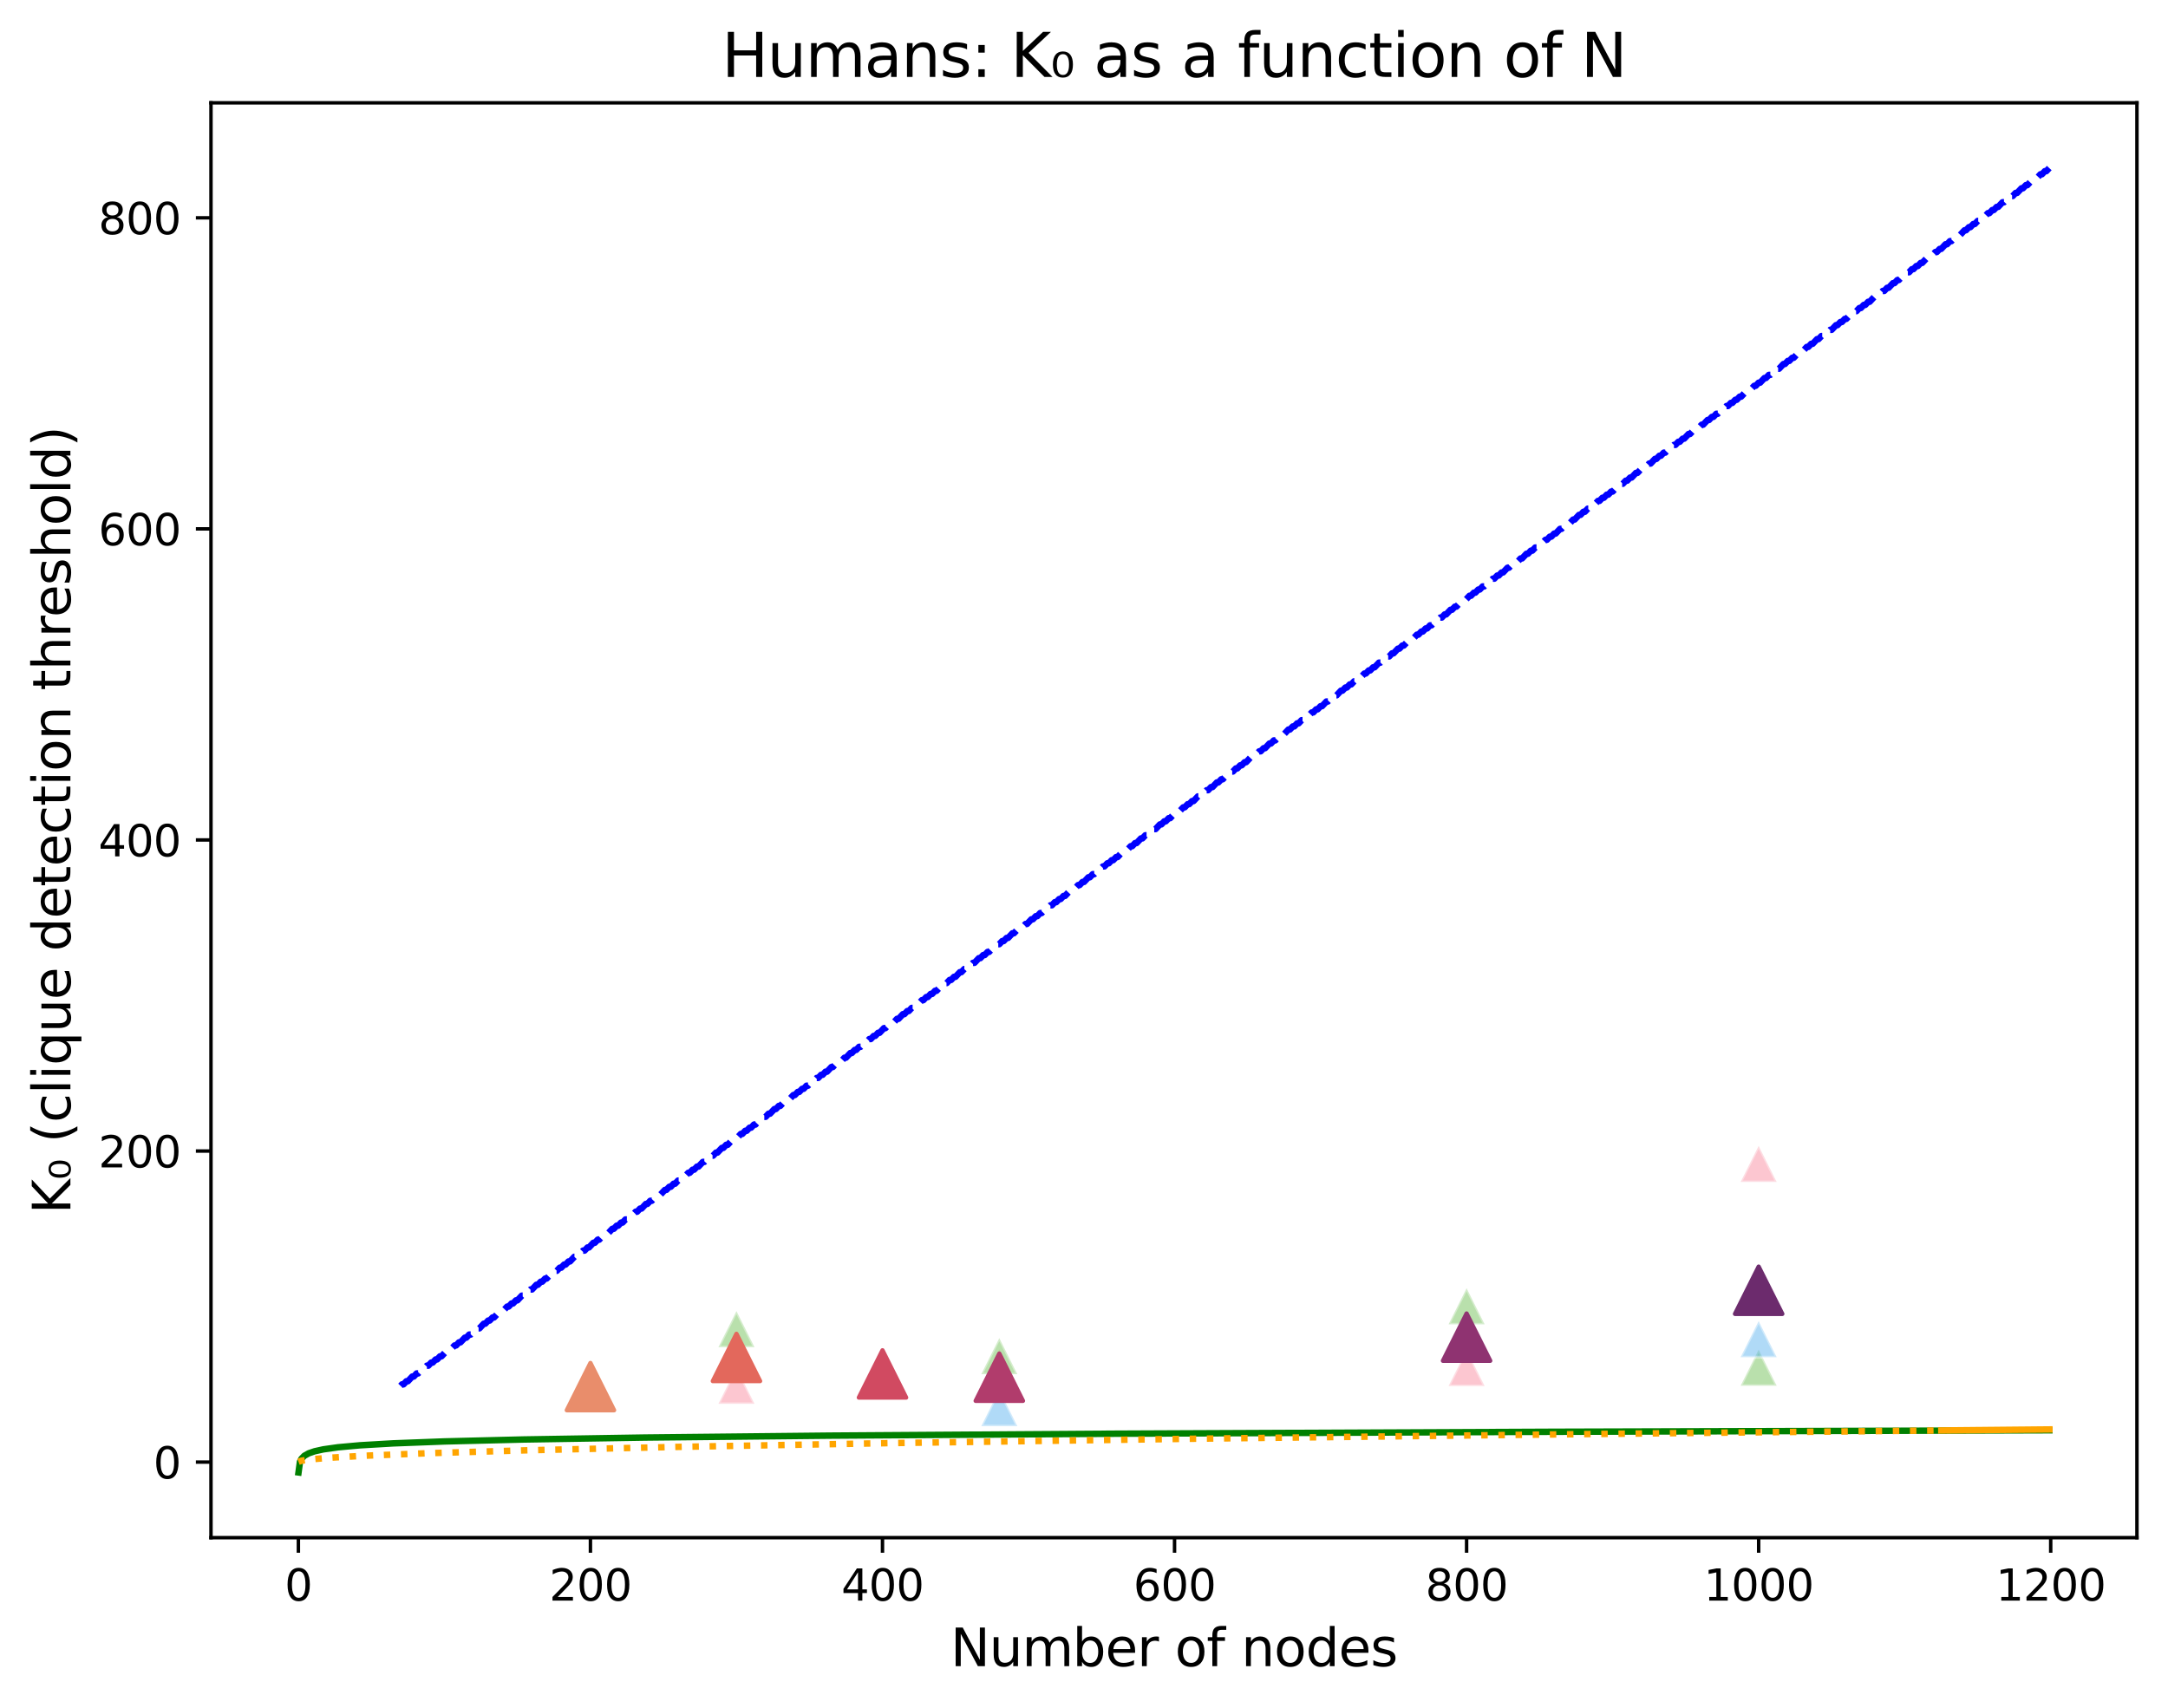<?xml version="1.0" encoding="utf-8" standalone="no"?>
<!DOCTYPE svg PUBLIC "-//W3C//DTD SVG 1.1//EN"
  "http://www.w3.org/Graphics/SVG/1.1/DTD/svg11.dtd">
<svg xmlns:xlink="http://www.w3.org/1999/xlink" width="502.501pt" height="395.97pt" viewBox="0 0 502.501 395.97" xmlns="http://www.w3.org/2000/svg" version="1.1">
 <defs>
  <style type="text/css">*{stroke-linejoin: round; stroke-linecap: butt}</style>
 </defs>
 <g id="figure_1">
  <g id="patch_1">
   <path d="M 0 395.97 
L 502.501 395.97 
L 502.501 0 
L 0 0 
z
" style="fill: #ffffff"/>
  </g>
  <g id="axes_1">
   <g id="patch_2">
    <path d="M 48.901 356.478 
L 495.301 356.478 
L 495.301 23.838 
L 48.901 23.838 
z
" style="fill: #ffffff"/>
   </g>
   <g id="PathCollection_1">
    <defs>
     <path id="m3151c50293" d="M 0 -4.183 
L -4.183 4.183 
L 4.183 4.183 
z
" style="stroke: #ffffff; stroke-opacity: 0.4; stroke-width: 0.669"/>
    </defs>
    <g clip-path="url(#p1d8e2a89cf)">
     <use xlink:href="#m3151c50293" x="136.851" y="321.461" style="fill: #f77189; fill-opacity: 0.4; stroke: #ffffff; stroke-opacity: 0.4; stroke-width: 0.669"/>
    </g>
   </g>
   <g id="PathCollection_2">
    <defs>
     <path id="m6c5b9a8c11" d="M 0 -5.477 
L -5.477 5.477 
L 5.477 5.477 
z
" style="stroke: #e98d6b"/>
    </defs>
    <g clip-path="url(#p1d8e2a89cf)">
     <use xlink:href="#m6c5b9a8c11" x="136.851" y="321.461" style="fill: #e98d6b; stroke: #e98d6b"/>
    </g>
   </g>
   <g id="PathCollection_3">
    <path d="M 170.697 317.081 
L 166.514 325.448 
L 174.881 325.448 
z
" clip-path="url(#p1d8e2a89cf)" style="fill: #f77189; fill-opacity: 0.4; stroke: #ffffff; stroke-opacity: 0.4; stroke-width: 0.669"/>
    <path d="M 170.697 303.96 
L 166.514 312.327 
L 174.881 312.327 
z
" clip-path="url(#p1d8e2a89cf)" style="fill: #50b131; fill-opacity: 0.4; stroke: #ffffff; stroke-opacity: 0.4; stroke-width: 0.669"/>
   </g>
   <g id="PathCollection_4">
    <defs>
     <path id="md962ffb393" d="M 0 -5.477 
L -5.477 5.477 
L 5.477 5.477 
z
" style="stroke: #e3685c"/>
    </defs>
    <g clip-path="url(#p1d8e2a89cf)">
     <use xlink:href="#md962ffb393" x="170.697" y="314.704" style="fill: #e3685c; stroke: #e3685c"/>
    </g>
   </g>
   <g id="PathCollection_5">
    <g clip-path="url(#p1d8e2a89cf)">
     <use xlink:href="#m3151c50293" x="204.544" y="318.522" style="fill: #f77189; fill-opacity: 0.4; stroke: #ffffff; stroke-opacity: 0.4; stroke-width: 0.669"/>
    </g>
   </g>
   <g id="PathCollection_6">
    <defs>
     <path id="mc0f18356c3" d="M 0 -5.477 
L -5.477 5.477 
L 5.477 5.477 
z
" style="stroke: #d14a61"/>
    </defs>
    <g clip-path="url(#p1d8e2a89cf)">
     <use xlink:href="#mc0f18356c3" x="204.544" y="318.522" style="fill: #d14a61; stroke: #d14a61"/>
    </g>
   </g>
   <g id="PathCollection_7">
    <path d="M 231.621 312.823 
L 227.438 321.189 
L 235.804 321.189 
z
" clip-path="url(#p1d8e2a89cf)" style="fill: #f77189; fill-opacity: 0.4; stroke: #ffffff; stroke-opacity: 0.4; stroke-width: 0.669"/>
    <path d="M 231.621 310.219 
L 227.438 318.586 
L 235.804 318.586 
z
" clip-path="url(#p1d8e2a89cf)" style="fill: #50b131; fill-opacity: 0.4; stroke: #ffffff; stroke-opacity: 0.4; stroke-width: 0.669"/>
    <path d="M 231.621 322.264 
L 227.438 330.631 
L 235.804 330.631 
z
" clip-path="url(#p1d8e2a89cf)" style="fill: #3ba3ec; fill-opacity: 0.4; stroke: #ffffff; stroke-opacity: 0.4; stroke-width: 0.669"/>
   </g>
   <g id="PathCollection_8">
    <defs>
     <path id="mca9f940e95" d="M 0 -5.477 
L -5.477 5.477 
L 5.477 5.477 
z
" style="stroke: #b13c6c"/>
    </defs>
    <g clip-path="url(#p1d8e2a89cf)">
     <use xlink:href="#mca9f940e95" x="231.621" y="319.285" style="fill: #b13c6c; stroke: #b13c6c"/>
    </g>
   </g>
   <g id="PathCollection_9">
    <path d="M 339.929 312.97 
L 335.746 321.337 
L 344.113 321.337 
z
" clip-path="url(#p1d8e2a89cf)" style="fill: #f77189; fill-opacity: 0.4; stroke: #ffffff; stroke-opacity: 0.4; stroke-width: 0.669"/>
    <path d="M 339.929 298.653 
L 335.746 307.02 
L 344.113 307.02 
z
" clip-path="url(#p1d8e2a89cf)" style="fill: #50b131; fill-opacity: 0.4; stroke: #ffffff; stroke-opacity: 0.4; stroke-width: 0.669"/>
   </g>
   <g id="PathCollection_10">
    <defs>
     <path id="mb8305dfbf3" d="M 0 -5.477 
L -5.477 5.477 
L 5.477 5.477 
z
" style="stroke: #8f3371"/>
    </defs>
    <g clip-path="url(#p1d8e2a89cf)">
     <use xlink:href="#mb8305dfbf3" x="339.929" y="309.995" style="fill: #8f3371; stroke: #8f3371"/>
    </g>
   </g>
   <g id="PathCollection_11">
    <path d="M 407.622 265.649 
L 403.439 274.016 
L 411.805 274.016 
z
" clip-path="url(#p1d8e2a89cf)" style="fill: #f77189; fill-opacity: 0.4; stroke: #ffffff; stroke-opacity: 0.4; stroke-width: 0.669"/>
    <path d="M 407.622 312.898 
L 403.439 321.265 
L 411.805 321.265 
z
" clip-path="url(#p1d8e2a89cf)" style="fill: #50b131; fill-opacity: 0.4; stroke: #ffffff; stroke-opacity: 0.4; stroke-width: 0.669"/>
    <path d="M 407.622 306.275 
L 403.439 314.642 
L 411.805 314.642 
z
" clip-path="url(#p1d8e2a89cf)" style="fill: #3ba3ec; fill-opacity: 0.4; stroke: #ffffff; stroke-opacity: 0.4; stroke-width: 0.669"/>
   </g>
   <g id="PathCollection_12">
    <defs>
     <path id="m1f1267e19a" d="M 0 -5.477 
L -5.477 5.477 
L 5.477 5.477 
z
" style="stroke: #6c2b6d"/>
    </defs>
    <g clip-path="url(#p1d8e2a89cf)">
     <use xlink:href="#m1f1267e19a" x="407.622" y="299.124" style="fill: #6c2b6d; stroke: #6c2b6d"/>
    </g>
   </g>
   <g id="matplotlib.axis_1">
    <g id="xtick_1">
     <g id="line2d_1">
      <defs>
       <path id="md4de9629e5" d="M 0 0 
L 0 3.5 
" style="stroke: #000000; stroke-width: 0.8"/>
      </defs>
      <g>
       <use xlink:href="#md4de9629e5" x="69.158" y="356.478" style="stroke: #000000; stroke-width: 0.8"/>
      </g>
     </g>
     <g id="text_1">
      <!-- 0 -->
      <g transform="translate(65.977 371.076) scale(0.1 -0.1)">
       <defs>
        <path id="DejaVuSans-30" d="M 2034 4250 
Q 1547 4250 1301 3770 
Q 1056 3291 1056 2328 
Q 1056 1369 1301 889 
Q 1547 409 2034 409 
Q 2525 409 2770 889 
Q 3016 1369 3016 2328 
Q 3016 3291 2770 3770 
Q 2525 4250 2034 4250 
z
M 2034 4750 
Q 2819 4750 3233 4129 
Q 3647 3509 3647 2328 
Q 3647 1150 3233 529 
Q 2819 -91 2034 -91 
Q 1250 -91 836 529 
Q 422 1150 422 2328 
Q 422 3509 836 4129 
Q 1250 4750 2034 4750 
z
" transform="scale(0.016)"/>
       </defs>
       <use xlink:href="#DejaVuSans-30"/>
      </g>
     </g>
    </g>
    <g id="xtick_2">
     <g id="line2d_2">
      <g>
       <use xlink:href="#md4de9629e5" x="136.851" y="356.478" style="stroke: #000000; stroke-width: 0.8"/>
      </g>
     </g>
     <g id="text_2">
      <!-- 200 -->
      <g transform="translate(127.307 371.076) scale(0.1 -0.1)">
       <defs>
        <path id="DejaVuSans-32" d="M 1228 531 
L 3431 531 
L 3431 0 
L 469 0 
L 469 531 
Q 828 903 1448 1529 
Q 2069 2156 2228 2338 
Q 2531 2678 2651 2914 
Q 2772 3150 2772 3378 
Q 2772 3750 2511 3984 
Q 2250 4219 1831 4219 
Q 1534 4219 1204 4116 
Q 875 4013 500 3803 
L 500 4441 
Q 881 4594 1212 4672 
Q 1544 4750 1819 4750 
Q 2544 4750 2975 4387 
Q 3406 4025 3406 3419 
Q 3406 3131 3298 2873 
Q 3191 2616 2906 2266 
Q 2828 2175 2409 1742 
Q 1991 1309 1228 531 
z
" transform="scale(0.016)"/>
       </defs>
       <use xlink:href="#DejaVuSans-32"/>
       <use xlink:href="#DejaVuSans-30" transform="translate(63.623 0)"/>
       <use xlink:href="#DejaVuSans-30" transform="translate(127.246 0)"/>
      </g>
     </g>
    </g>
    <g id="xtick_3">
     <g id="line2d_3">
      <g>
       <use xlink:href="#md4de9629e5" x="204.544" y="356.478" style="stroke: #000000; stroke-width: 0.8"/>
      </g>
     </g>
     <g id="text_3">
      <!-- 400 -->
      <g transform="translate(195 371.076) scale(0.1 -0.1)">
       <defs>
        <path id="DejaVuSans-34" d="M 2419 4116 
L 825 1625 
L 2419 1625 
L 2419 4116 
z
M 2253 4666 
L 3047 4666 
L 3047 1625 
L 3713 1625 
L 3713 1100 
L 3047 1100 
L 3047 0 
L 2419 0 
L 2419 1100 
L 313 1100 
L 313 1709 
L 2253 4666 
z
" transform="scale(0.016)"/>
       </defs>
       <use xlink:href="#DejaVuSans-34"/>
       <use xlink:href="#DejaVuSans-30" transform="translate(63.623 0)"/>
       <use xlink:href="#DejaVuSans-30" transform="translate(127.246 0)"/>
      </g>
     </g>
    </g>
    <g id="xtick_4">
     <g id="line2d_4">
      <g>
       <use xlink:href="#md4de9629e5" x="272.237" y="356.478" style="stroke: #000000; stroke-width: 0.8"/>
      </g>
     </g>
     <g id="text_4">
      <!-- 600 -->
      <g transform="translate(262.693 371.076) scale(0.1 -0.1)">
       <defs>
        <path id="DejaVuSans-36" d="M 2113 2584 
Q 1688 2584 1439 2293 
Q 1191 2003 1191 1497 
Q 1191 994 1439 701 
Q 1688 409 2113 409 
Q 2538 409 2786 701 
Q 3034 994 3034 1497 
Q 3034 2003 2786 2293 
Q 2538 2584 2113 2584 
z
M 3366 4563 
L 3366 3988 
Q 3128 4100 2886 4159 
Q 2644 4219 2406 4219 
Q 1781 4219 1451 3797 
Q 1122 3375 1075 2522 
Q 1259 2794 1537 2939 
Q 1816 3084 2150 3084 
Q 2853 3084 3261 2657 
Q 3669 2231 3669 1497 
Q 3669 778 3244 343 
Q 2819 -91 2113 -91 
Q 1303 -91 875 529 
Q 447 1150 447 2328 
Q 447 3434 972 4092 
Q 1497 4750 2381 4750 
Q 2619 4750 2861 4703 
Q 3103 4656 3366 4563 
z
" transform="scale(0.016)"/>
       </defs>
       <use xlink:href="#DejaVuSans-36"/>
       <use xlink:href="#DejaVuSans-30" transform="translate(63.623 0)"/>
       <use xlink:href="#DejaVuSans-30" transform="translate(127.246 0)"/>
      </g>
     </g>
    </g>
    <g id="xtick_5">
     <g id="line2d_5">
      <g>
       <use xlink:href="#md4de9629e5" x="339.929" y="356.478" style="stroke: #000000; stroke-width: 0.8"/>
      </g>
     </g>
     <g id="text_5">
      <!-- 800 -->
      <g transform="translate(330.386 371.076) scale(0.1 -0.1)">
       <defs>
        <path id="DejaVuSans-38" d="M 2034 2216 
Q 1584 2216 1326 1975 
Q 1069 1734 1069 1313 
Q 1069 891 1326 650 
Q 1584 409 2034 409 
Q 2484 409 2743 651 
Q 3003 894 3003 1313 
Q 3003 1734 2745 1975 
Q 2488 2216 2034 2216 
z
M 1403 2484 
Q 997 2584 770 2862 
Q 544 3141 544 3541 
Q 544 4100 942 4425 
Q 1341 4750 2034 4750 
Q 2731 4750 3128 4425 
Q 3525 4100 3525 3541 
Q 3525 3141 3298 2862 
Q 3072 2584 2669 2484 
Q 3125 2378 3379 2068 
Q 3634 1759 3634 1313 
Q 3634 634 3220 271 
Q 2806 -91 2034 -91 
Q 1263 -91 848 271 
Q 434 634 434 1313 
Q 434 1759 690 2068 
Q 947 2378 1403 2484 
z
M 1172 3481 
Q 1172 3119 1398 2916 
Q 1625 2713 2034 2713 
Q 2441 2713 2670 2916 
Q 2900 3119 2900 3481 
Q 2900 3844 2670 4047 
Q 2441 4250 2034 4250 
Q 1625 4250 1398 4047 
Q 1172 3844 1172 3481 
z
" transform="scale(0.016)"/>
       </defs>
       <use xlink:href="#DejaVuSans-38"/>
       <use xlink:href="#DejaVuSans-30" transform="translate(63.623 0)"/>
       <use xlink:href="#DejaVuSans-30" transform="translate(127.246 0)"/>
      </g>
     </g>
    </g>
    <g id="xtick_6">
     <g id="line2d_6">
      <g>
       <use xlink:href="#md4de9629e5" x="407.622" y="356.478" style="stroke: #000000; stroke-width: 0.8"/>
      </g>
     </g>
     <g id="text_6">
      <!-- 1000 -->
      <g transform="translate(394.897 371.076) scale(0.1 -0.1)">
       <defs>
        <path id="DejaVuSans-31" d="M 794 531 
L 1825 531 
L 1825 4091 
L 703 3866 
L 703 4441 
L 1819 4666 
L 2450 4666 
L 2450 531 
L 3481 531 
L 3481 0 
L 794 0 
L 794 531 
z
" transform="scale(0.016)"/>
       </defs>
       <use xlink:href="#DejaVuSans-31"/>
       <use xlink:href="#DejaVuSans-30" transform="translate(63.623 0)"/>
       <use xlink:href="#DejaVuSans-30" transform="translate(127.246 0)"/>
       <use xlink:href="#DejaVuSans-30" transform="translate(190.869 0)"/>
      </g>
     </g>
    </g>
    <g id="xtick_7">
     <g id="line2d_7">
      <g>
       <use xlink:href="#md4de9629e5" x="475.315" y="356.478" style="stroke: #000000; stroke-width: 0.8"/>
      </g>
     </g>
     <g id="text_7">
      <!-- 1200 -->
      <g transform="translate(462.59 371.076) scale(0.1 -0.1)">
       <use xlink:href="#DejaVuSans-31"/>
       <use xlink:href="#DejaVuSans-32" transform="translate(63.623 0)"/>
       <use xlink:href="#DejaVuSans-30" transform="translate(127.246 0)"/>
       <use xlink:href="#DejaVuSans-30" transform="translate(190.869 0)"/>
      </g>
     </g>
    </g>
    <g id="text_8">
     <!-- Number of nodes -->
     <g transform="translate(220.301 386.274) scale(0.12 -0.12)">
      <defs>
       <path id="DejaVuSans-4e" d="M 628 4666 
L 1478 4666 
L 3547 763 
L 3547 4666 
L 4159 4666 
L 4159 0 
L 3309 0 
L 1241 3903 
L 1241 0 
L 628 0 
L 628 4666 
z
" transform="scale(0.016)"/>
       <path id="DejaVuSans-75" d="M 544 1381 
L 544 3500 
L 1119 3500 
L 1119 1403 
Q 1119 906 1312 657 
Q 1506 409 1894 409 
Q 2359 409 2629 706 
Q 2900 1003 2900 1516 
L 2900 3500 
L 3475 3500 
L 3475 0 
L 2900 0 
L 2900 538 
Q 2691 219 2414 64 
Q 2138 -91 1772 -91 
Q 1169 -91 856 284 
Q 544 659 544 1381 
z
M 1991 3584 
L 1991 3584 
z
" transform="scale(0.016)"/>
       <path id="DejaVuSans-6d" d="M 3328 2828 
Q 3544 3216 3844 3400 
Q 4144 3584 4550 3584 
Q 5097 3584 5394 3201 
Q 5691 2819 5691 2113 
L 5691 0 
L 5113 0 
L 5113 2094 
Q 5113 2597 4934 2840 
Q 4756 3084 4391 3084 
Q 3944 3084 3684 2787 
Q 3425 2491 3425 1978 
L 3425 0 
L 2847 0 
L 2847 2094 
Q 2847 2600 2669 2842 
Q 2491 3084 2119 3084 
Q 1678 3084 1418 2786 
Q 1159 2488 1159 1978 
L 1159 0 
L 581 0 
L 581 3500 
L 1159 3500 
L 1159 2956 
Q 1356 3278 1631 3431 
Q 1906 3584 2284 3584 
Q 2666 3584 2933 3390 
Q 3200 3197 3328 2828 
z
" transform="scale(0.016)"/>
       <path id="DejaVuSans-62" d="M 3116 1747 
Q 3116 2381 2855 2742 
Q 2594 3103 2138 3103 
Q 1681 3103 1420 2742 
Q 1159 2381 1159 1747 
Q 1159 1113 1420 752 
Q 1681 391 2138 391 
Q 2594 391 2855 752 
Q 3116 1113 3116 1747 
z
M 1159 2969 
Q 1341 3281 1617 3432 
Q 1894 3584 2278 3584 
Q 2916 3584 3314 3078 
Q 3713 2572 3713 1747 
Q 3713 922 3314 415 
Q 2916 -91 2278 -91 
Q 1894 -91 1617 61 
Q 1341 213 1159 525 
L 1159 0 
L 581 0 
L 581 4863 
L 1159 4863 
L 1159 2969 
z
" transform="scale(0.016)"/>
       <path id="DejaVuSans-65" d="M 3597 1894 
L 3597 1613 
L 953 1613 
Q 991 1019 1311 708 
Q 1631 397 2203 397 
Q 2534 397 2845 478 
Q 3156 559 3463 722 
L 3463 178 
Q 3153 47 2828 -22 
Q 2503 -91 2169 -91 
Q 1331 -91 842 396 
Q 353 884 353 1716 
Q 353 2575 817 3079 
Q 1281 3584 2069 3584 
Q 2775 3584 3186 3129 
Q 3597 2675 3597 1894 
z
M 3022 2063 
Q 3016 2534 2758 2815 
Q 2500 3097 2075 3097 
Q 1594 3097 1305 2825 
Q 1016 2553 972 2059 
L 3022 2063 
z
" transform="scale(0.016)"/>
       <path id="DejaVuSans-72" d="M 2631 2963 
Q 2534 3019 2420 3045 
Q 2306 3072 2169 3072 
Q 1681 3072 1420 2755 
Q 1159 2438 1159 1844 
L 1159 0 
L 581 0 
L 581 3500 
L 1159 3500 
L 1159 2956 
Q 1341 3275 1631 3429 
Q 1922 3584 2338 3584 
Q 2397 3584 2469 3576 
Q 2541 3569 2628 3553 
L 2631 2963 
z
" transform="scale(0.016)"/>
       <path id="DejaVuSans-20" transform="scale(0.016)"/>
       <path id="DejaVuSans-6f" d="M 1959 3097 
Q 1497 3097 1228 2736 
Q 959 2375 959 1747 
Q 959 1119 1226 758 
Q 1494 397 1959 397 
Q 2419 397 2687 759 
Q 2956 1122 2956 1747 
Q 2956 2369 2687 2733 
Q 2419 3097 1959 3097 
z
M 1959 3584 
Q 2709 3584 3137 3096 
Q 3566 2609 3566 1747 
Q 3566 888 3137 398 
Q 2709 -91 1959 -91 
Q 1206 -91 779 398 
Q 353 888 353 1747 
Q 353 2609 779 3096 
Q 1206 3584 1959 3584 
z
" transform="scale(0.016)"/>
       <path id="DejaVuSans-66" d="M 2375 4863 
L 2375 4384 
L 1825 4384 
Q 1516 4384 1395 4259 
Q 1275 4134 1275 3809 
L 1275 3500 
L 2222 3500 
L 2222 3053 
L 1275 3053 
L 1275 0 
L 697 0 
L 697 3053 
L 147 3053 
L 147 3500 
L 697 3500 
L 697 3744 
Q 697 4328 969 4595 
Q 1241 4863 1831 4863 
L 2375 4863 
z
" transform="scale(0.016)"/>
       <path id="DejaVuSans-6e" d="M 3513 2113 
L 3513 0 
L 2938 0 
L 2938 2094 
Q 2938 2591 2744 2837 
Q 2550 3084 2163 3084 
Q 1697 3084 1428 2787 
Q 1159 2491 1159 1978 
L 1159 0 
L 581 0 
L 581 3500 
L 1159 3500 
L 1159 2956 
Q 1366 3272 1645 3428 
Q 1925 3584 2291 3584 
Q 2894 3584 3203 3211 
Q 3513 2838 3513 2113 
z
" transform="scale(0.016)"/>
       <path id="DejaVuSans-64" d="M 2906 2969 
L 2906 4863 
L 3481 4863 
L 3481 0 
L 2906 0 
L 2906 525 
Q 2725 213 2448 61 
Q 2172 -91 1784 -91 
Q 1150 -91 751 415 
Q 353 922 353 1747 
Q 353 2572 751 3078 
Q 1150 3584 1784 3584 
Q 2172 3584 2448 3432 
Q 2725 3281 2906 2969 
z
M 947 1747 
Q 947 1113 1208 752 
Q 1469 391 1925 391 
Q 2381 391 2643 752 
Q 2906 1113 2906 1747 
Q 2906 2381 2643 2742 
Q 2381 3103 1925 3103 
Q 1469 3103 1208 2742 
Q 947 2381 947 1747 
z
" transform="scale(0.016)"/>
       <path id="DejaVuSans-73" d="M 2834 3397 
L 2834 2853 
Q 2591 2978 2328 3040 
Q 2066 3103 1784 3103 
Q 1356 3103 1142 2972 
Q 928 2841 928 2578 
Q 928 2378 1081 2264 
Q 1234 2150 1697 2047 
L 1894 2003 
Q 2506 1872 2764 1633 
Q 3022 1394 3022 966 
Q 3022 478 2636 193 
Q 2250 -91 1575 -91 
Q 1294 -91 989 -36 
Q 684 19 347 128 
L 347 722 
Q 666 556 975 473 
Q 1284 391 1588 391 
Q 1994 391 2212 530 
Q 2431 669 2431 922 
Q 2431 1156 2273 1281 
Q 2116 1406 1581 1522 
L 1381 1569 
Q 847 1681 609 1914 
Q 372 2147 372 2553 
Q 372 3047 722 3315 
Q 1072 3584 1716 3584 
Q 2034 3584 2315 3537 
Q 2597 3491 2834 3397 
z
" transform="scale(0.016)"/>
      </defs>
      <use xlink:href="#DejaVuSans-4e"/>
      <use xlink:href="#DejaVuSans-75" transform="translate(74.805 0)"/>
      <use xlink:href="#DejaVuSans-6d" transform="translate(138.184 0)"/>
      <use xlink:href="#DejaVuSans-62" transform="translate(235.596 0)"/>
      <use xlink:href="#DejaVuSans-65" transform="translate(299.072 0)"/>
      <use xlink:href="#DejaVuSans-72" transform="translate(360.596 0)"/>
      <use xlink:href="#DejaVuSans-20" transform="translate(401.709 0)"/>
      <use xlink:href="#DejaVuSans-6f" transform="translate(433.496 0)"/>
      <use xlink:href="#DejaVuSans-66" transform="translate(494.678 0)"/>
      <use xlink:href="#DejaVuSans-20" transform="translate(529.883 0)"/>
      <use xlink:href="#DejaVuSans-6e" transform="translate(561.67 0)"/>
      <use xlink:href="#DejaVuSans-6f" transform="translate(625.049 0)"/>
      <use xlink:href="#DejaVuSans-64" transform="translate(686.23 0)"/>
      <use xlink:href="#DejaVuSans-65" transform="translate(749.707 0)"/>
      <use xlink:href="#DejaVuSans-73" transform="translate(811.23 0)"/>
     </g>
    </g>
   </g>
   <g id="matplotlib.axis_2">
    <g id="ytick_1">
     <g id="line2d_8">
      <defs>
       <path id="m40a68444bd" d="M 0 0 
L -3.5 0 
" style="stroke: #000000; stroke-width: 0.8"/>
      </defs>
      <g>
       <use xlink:href="#m40a68444bd" x="48.901" y="338.962" style="stroke: #000000; stroke-width: 0.8"/>
      </g>
     </g>
     <g id="text_9">
      <!-- 0 -->
      <g transform="translate(35.539 342.761) scale(0.1 -0.1)">
       <use xlink:href="#DejaVuSans-30"/>
      </g>
     </g>
    </g>
    <g id="ytick_2">
     <g id="line2d_9">
      <g>
       <use xlink:href="#m40a68444bd" x="48.901" y="266.846" style="stroke: #000000; stroke-width: 0.8"/>
      </g>
     </g>
     <g id="text_10">
      <!-- 200 -->
      <g transform="translate(22.814 270.645) scale(0.1 -0.1)">
       <use xlink:href="#DejaVuSans-32"/>
       <use xlink:href="#DejaVuSans-30" transform="translate(63.623 0)"/>
       <use xlink:href="#DejaVuSans-30" transform="translate(127.246 0)"/>
      </g>
     </g>
    </g>
    <g id="ytick_3">
     <g id="line2d_10">
      <g>
       <use xlink:href="#m40a68444bd" x="48.901" y="194.729" style="stroke: #000000; stroke-width: 0.8"/>
      </g>
     </g>
     <g id="text_11">
      <!-- 400 -->
      <g transform="translate(22.814 198.529) scale(0.1 -0.1)">
       <use xlink:href="#DejaVuSans-34"/>
       <use xlink:href="#DejaVuSans-30" transform="translate(63.623 0)"/>
       <use xlink:href="#DejaVuSans-30" transform="translate(127.246 0)"/>
      </g>
     </g>
    </g>
    <g id="ytick_4">
     <g id="line2d_11">
      <g>
       <use xlink:href="#m40a68444bd" x="48.901" y="122.613" style="stroke: #000000; stroke-width: 0.8"/>
      </g>
     </g>
     <g id="text_12">
      <!-- 600 -->
      <g transform="translate(22.814 126.412) scale(0.1 -0.1)">
       <use xlink:href="#DejaVuSans-36"/>
       <use xlink:href="#DejaVuSans-30" transform="translate(63.623 0)"/>
       <use xlink:href="#DejaVuSans-30" transform="translate(127.246 0)"/>
      </g>
     </g>
    </g>
    <g id="ytick_5">
     <g id="line2d_12">
      <g>
       <use xlink:href="#m40a68444bd" x="48.901" y="50.496" style="stroke: #000000; stroke-width: 0.8"/>
      </g>
     </g>
     <g id="text_13">
      <!-- 800 -->
      <g transform="translate(22.814 54.296) scale(0.1 -0.1)">
       <use xlink:href="#DejaVuSans-38"/>
       <use xlink:href="#DejaVuSans-30" transform="translate(63.623 0)"/>
       <use xlink:href="#DejaVuSans-30" transform="translate(127.246 0)"/>
      </g>
     </g>
    </g>
    <g id="text_14">
     <!-- K₀ (clique detection threshold) -->
     <g transform="translate(16.318 281.427) rotate(-90) scale(0.12 -0.12)">
      <defs>
       <path id="DejaVuSans-4b" d="M 628 4666 
L 1259 4666 
L 1259 2694 
L 3353 4666 
L 4166 4666 
L 1850 2491 
L 4331 0 
L 3500 0 
L 1259 2247 
L 1259 0 
L 628 0 
L 628 4666 
z
" transform="scale(0.016)"/>
       <path id="DejaVuSans-2080" d="M 1781 2091 
Q 1625 2360 1309 2360 
Q 994 2360 838 2091 
Q 678 1822 678 1285 
Q 678 744 838 476 
Q 994 207 1309 207 
Q 1625 207 1781 476 
Q 1941 744 1941 1285 
Q 1941 1822 1781 2091 
z
M 1309 2638 
Q 1813 2638 2078 2291 
Q 2344 1944 2344 1285 
Q 2344 622 2078 275 
Q 1813 -71 1309 -71 
Q 803 -71 537 275 
Q 272 622 272 1285 
Q 272 1944 537 2291 
Q 803 2638 1309 2638 
z
" transform="scale(0.016)"/>
       <path id="DejaVuSans-28" d="M 1984 4856 
Q 1566 4138 1362 3434 
Q 1159 2731 1159 2009 
Q 1159 1288 1364 580 
Q 1569 -128 1984 -844 
L 1484 -844 
Q 1016 -109 783 600 
Q 550 1309 550 2009 
Q 550 2706 781 3412 
Q 1013 4119 1484 4856 
L 1984 4856 
z
" transform="scale(0.016)"/>
       <path id="DejaVuSans-63" d="M 3122 3366 
L 3122 2828 
Q 2878 2963 2633 3030 
Q 2388 3097 2138 3097 
Q 1578 3097 1268 2742 
Q 959 2388 959 1747 
Q 959 1106 1268 751 
Q 1578 397 2138 397 
Q 2388 397 2633 464 
Q 2878 531 3122 666 
L 3122 134 
Q 2881 22 2623 -34 
Q 2366 -91 2075 -91 
Q 1284 -91 818 406 
Q 353 903 353 1747 
Q 353 2603 823 3093 
Q 1294 3584 2113 3584 
Q 2378 3584 2631 3529 
Q 2884 3475 3122 3366 
z
" transform="scale(0.016)"/>
       <path id="DejaVuSans-6c" d="M 603 4863 
L 1178 4863 
L 1178 0 
L 603 0 
L 603 4863 
z
" transform="scale(0.016)"/>
       <path id="DejaVuSans-69" d="M 603 3500 
L 1178 3500 
L 1178 0 
L 603 0 
L 603 3500 
z
M 603 4863 
L 1178 4863 
L 1178 4134 
L 603 4134 
L 603 4863 
z
" transform="scale(0.016)"/>
       <path id="DejaVuSans-71" d="M 947 1747 
Q 947 1113 1208 752 
Q 1469 391 1925 391 
Q 2381 391 2643 752 
Q 2906 1113 2906 1747 
Q 2906 2381 2643 2742 
Q 2381 3103 1925 3103 
Q 1469 3103 1208 2742 
Q 947 2381 947 1747 
z
M 2906 525 
Q 2725 213 2448 61 
Q 2172 -91 1784 -91 
Q 1150 -91 751 415 
Q 353 922 353 1747 
Q 353 2572 751 3078 
Q 1150 3584 1784 3584 
Q 2172 3584 2448 3432 
Q 2725 3281 2906 2969 
L 2906 3500 
L 3481 3500 
L 3481 -1331 
L 2906 -1331 
L 2906 525 
z
" transform="scale(0.016)"/>
       <path id="DejaVuSans-74" d="M 1172 4494 
L 1172 3500 
L 2356 3500 
L 2356 3053 
L 1172 3053 
L 1172 1153 
Q 1172 725 1289 603 
Q 1406 481 1766 481 
L 2356 481 
L 2356 0 
L 1766 0 
Q 1100 0 847 248 
Q 594 497 594 1153 
L 594 3053 
L 172 3053 
L 172 3500 
L 594 3500 
L 594 4494 
L 1172 4494 
z
" transform="scale(0.016)"/>
       <path id="DejaVuSans-68" d="M 3513 2113 
L 3513 0 
L 2938 0 
L 2938 2094 
Q 2938 2591 2744 2837 
Q 2550 3084 2163 3084 
Q 1697 3084 1428 2787 
Q 1159 2491 1159 1978 
L 1159 0 
L 581 0 
L 581 4863 
L 1159 4863 
L 1159 2956 
Q 1366 3272 1645 3428 
Q 1925 3584 2291 3584 
Q 2894 3584 3203 3211 
Q 3513 2838 3513 2113 
z
" transform="scale(0.016)"/>
       <path id="DejaVuSans-29" d="M 513 4856 
L 1013 4856 
Q 1481 4119 1714 3412 
Q 1947 2706 1947 2009 
Q 1947 1309 1714 600 
Q 1481 -109 1013 -844 
L 513 -844 
Q 928 -128 1133 580 
Q 1338 1288 1338 2009 
Q 1338 2731 1133 3434 
Q 928 4138 513 4856 
z
" transform="scale(0.016)"/>
      </defs>
      <use xlink:href="#DejaVuSans-4b"/>
      <use xlink:href="#DejaVuSans-2080" transform="translate(65.576 0)"/>
      <use xlink:href="#DejaVuSans-20" transform="translate(105.664 0)"/>
      <use xlink:href="#DejaVuSans-28" transform="translate(137.451 0)"/>
      <use xlink:href="#DejaVuSans-63" transform="translate(176.465 0)"/>
      <use xlink:href="#DejaVuSans-6c" transform="translate(231.445 0)"/>
      <use xlink:href="#DejaVuSans-69" transform="translate(259.229 0)"/>
      <use xlink:href="#DejaVuSans-71" transform="translate(287.012 0)"/>
      <use xlink:href="#DejaVuSans-75" transform="translate(350.488 0)"/>
      <use xlink:href="#DejaVuSans-65" transform="translate(413.867 0)"/>
      <use xlink:href="#DejaVuSans-20" transform="translate(475.391 0)"/>
      <use xlink:href="#DejaVuSans-64" transform="translate(507.178 0)"/>
      <use xlink:href="#DejaVuSans-65" transform="translate(570.654 0)"/>
      <use xlink:href="#DejaVuSans-74" transform="translate(632.178 0)"/>
      <use xlink:href="#DejaVuSans-65" transform="translate(671.387 0)"/>
      <use xlink:href="#DejaVuSans-63" transform="translate(732.91 0)"/>
      <use xlink:href="#DejaVuSans-74" transform="translate(787.891 0)"/>
      <use xlink:href="#DejaVuSans-69" transform="translate(827.1 0)"/>
      <use xlink:href="#DejaVuSans-6f" transform="translate(854.883 0)"/>
      <use xlink:href="#DejaVuSans-6e" transform="translate(916.064 0)"/>
      <use xlink:href="#DejaVuSans-20" transform="translate(979.443 0)"/>
      <use xlink:href="#DejaVuSans-74" transform="translate(1011.23 0)"/>
      <use xlink:href="#DejaVuSans-68" transform="translate(1050.439 0)"/>
      <use xlink:href="#DejaVuSans-72" transform="translate(1113.818 0)"/>
      <use xlink:href="#DejaVuSans-65" transform="translate(1152.682 0)"/>
      <use xlink:href="#DejaVuSans-73" transform="translate(1214.205 0)"/>
      <use xlink:href="#DejaVuSans-68" transform="translate(1266.305 0)"/>
      <use xlink:href="#DejaVuSans-6f" transform="translate(1329.684 0)"/>
      <use xlink:href="#DejaVuSans-6c" transform="translate(1390.865 0)"/>
      <use xlink:href="#DejaVuSans-64" transform="translate(1418.648 0)"/>
      <use xlink:href="#DejaVuSans-29" transform="translate(1482.125 0)"/>
     </g>
    </g>
   </g>
   <g id="line2d_13">
    <path d="M 69.192 341.358 
L 69.531 338.863 
L 69.869 338.19 
L 70.546 337.494 
L 71.561 336.923 
L 72.915 336.458 
L 74.946 336.008 
L 78.331 335.529 
L 83.408 335.071 
L 91.192 334.617 
L 103.039 334.17 
L 121.316 333.721 
L 149.408 333.273 
L 192.393 332.826 
L 258.393 332.38 
L 359.933 331.933 
L 475.01 331.586 
L 475.01 331.586 
" clip-path="url(#p1d8e2a89cf)" style="fill: none; stroke: #008000; stroke-width: 1.5; stroke-linecap: square"/>
   </g>
   <g id="line2d_14">
    <path d="M 69.192 338.893 
L 69.869 338.645 
L 71.9 338.34 
L 76.3 337.958 
L 84.761 337.477 
L 99.315 336.898 
L 122.331 336.221 
L 156.854 335.442 
L 206.608 334.555 
L 275.317 333.565 
L 367.379 332.47 
L 449.626 331.63 
L 449.626 331.63 
" clip-path="url(#p1d8e2a89cf)" style="fill: none; stroke-dasharray: 1.5,2.475; stroke-dashoffset: 0; stroke: #ffa500; stroke-width: 1.5"/>
   </g>
   <g id="line2d_15">
    <path d="M 449.964 331.626 
L 450.302 331.623 
L 450.641 331.62 
L 450.979 331.616 
L 451.318 331.613 
L 451.656 331.61 
L 451.995 331.607 
L 452.333 331.603 
L 452.672 331.6 
L 453.01 331.597 
L 453.349 331.594 
L 453.687 331.59 
L 454.026 331.587 
L 454.364 331.584 
L 454.703 331.581 
L 455.041 331.578 
L 455.379 331.574 
L 455.718 331.571 
L 456.056 331.568 
L 456.395 331.565 
L 456.733 331.561 
L 457.072 331.558 
L 457.41 331.555 
L 457.749 331.552 
L 458.087 331.548 
L 458.426 331.545 
L 458.764 331.542 
L 459.103 331.539 
L 459.441 331.536 
L 459.779 331.532 
L 460.118 331.529 
L 460.456 331.526 
L 460.795 331.523 
L 461.133 331.519 
L 461.472 331.516 
L 461.81 331.513 
L 462.149 331.51 
L 462.487 331.507 
L 462.826 331.503 
L 463.164 331.5 
L 463.503 331.497 
L 463.841 331.494 
L 464.179 331.491 
L 464.518 331.487 
L 464.856 331.484 
L 465.195 331.481 
L 465.533 331.478 
L 465.872 331.475 
L 466.21 331.471 
L 466.549 331.468 
L 466.887 331.465 
L 467.226 331.462 
L 467.564 331.459 
L 467.903 331.455 
L 468.241 331.452 
L 468.58 331.449 
L 468.918 331.446 
L 469.256 331.443 
L 469.595 331.44 
L 469.933 331.436 
L 470.272 331.433 
L 470.61 331.43 
L 470.949 331.427 
L 471.287 331.424 
L 471.626 331.421 
L 471.964 331.417 
L 472.303 331.414 
L 472.641 331.411 
L 472.98 331.408 
L 473.318 331.405 
L 473.656 331.402 
L 473.995 331.398 
L 474.333 331.395 
L 474.672 331.392 
L 475.01 331.389 
" clip-path="url(#p1d8e2a89cf)" style="fill: none; stroke: #ffa500; stroke-width: 1.5; stroke-linecap: square"/>
   </g>
   <g id="line2d_16">
    <path d="M 92.851 321.294 
L 93.189 320.933 
L 93.528 320.933 
L 94.205 320.212 
L 94.543 320.212 
L 95.558 319.13 
L 95.897 319.13 
L 96.574 318.409 
L 96.912 318.409 
L 97.589 317.688 
L 97.928 317.688 
L 98.943 316.606 
L 99.282 316.606 
L 99.959 315.885 
L 100.297 315.885 
L 100.974 315.164 
L 101.312 315.164 
L 101.989 314.443 
L 102.328 314.443 
L 103.343 313.361 
L 103.682 313.361 
L 104.359 312.64 
L 104.697 312.64 
L 105.374 311.918 
L 105.712 311.918 
L 106.389 311.197 
L 106.728 311.197 
L 107.743 310.116 
L 108.082 310.116 
L 108.759 309.394 
L 109.097 309.394 
L 109.774 308.673 
L 110.112 308.673 
L 110.789 307.952 
L 111.128 307.952 
L 112.143 306.87 
L 112.482 306.87 
L 113.159 306.149 
L 113.497 306.149 
L 114.174 305.428 
L 114.512 305.428 
L 115.189 304.707 
L 115.528 304.707 
L 116.543 303.625 
L 116.882 303.625 
L 117.559 302.904 
L 117.897 302.904 
L 118.574 302.183 
L 118.913 302.183 
L 119.589 301.462 
L 119.928 301.462 
L 120.943 300.38 
L 121.282 300.38 
L 121.959 299.659 
L 122.297 299.659 
L 122.974 298.938 
L 123.313 298.938 
L 124.328 297.856 
L 124.666 297.856 
L 125.343 297.135 
L 125.682 297.135 
L 126.359 296.413 
L 126.697 296.413 
L 127.374 295.692 
L 127.713 295.692 
L 128.728 294.611 
L 129.066 294.611 
L 129.743 293.889 
L 130.082 293.889 
L 130.759 293.168 
L 131.097 293.168 
L 131.774 292.447 
L 132.113 292.447 
L 133.128 291.365 
L 133.466 291.365 
L 134.143 290.644 
L 134.482 290.644 
L 135.159 289.923 
L 135.497 289.923 
L 136.174 289.202 
L 136.513 289.202 
L 137.528 288.12 
L 137.866 288.12 
L 138.543 287.399 
L 138.882 287.399 
L 139.559 286.678 
L 139.897 286.678 
L 140.574 285.957 
L 140.913 285.957 
L 141.928 284.875 
L 142.267 284.875 
L 142.943 284.154 
L 143.282 284.154 
L 143.959 283.433 
L 144.297 283.433 
L 144.974 282.711 
L 145.313 282.711 
L 146.328 281.63 
L 146.667 281.63 
L 147.343 280.908 
L 147.682 280.908 
L 148.359 280.187 
L 148.697 280.187 
L 149.713 279.106 
L 150.051 279.106 
L 150.728 278.384 
L 151.067 278.384 
L 151.743 277.663 
L 152.082 277.663 
L 152.759 276.942 
L 153.097 276.942 
L 154.113 275.86 
L 154.451 275.86 
L 155.128 275.139 
L 155.467 275.139 
L 156.144 274.418 
L 156.482 274.418 
L 157.159 273.697 
L 157.497 273.697 
L 158.513 272.615 
L 158.851 272.615 
L 159.528 271.894 
L 159.867 271.894 
L 160.544 271.173 
L 160.882 271.173 
L 161.559 270.452 
L 161.897 270.452 
L 162.913 269.37 
L 163.251 269.37 
L 163.928 268.649 
L 164.267 268.649 
L 164.944 267.927 
L 165.282 267.927 
L 165.959 267.206 
L 166.297 267.206 
L 167.313 266.125 
L 167.651 266.125 
L 168.328 265.403 
L 168.667 265.403 
L 169.344 264.682 
L 169.682 264.682 
L 170.359 263.961 
L 170.697 263.961 
L 171.713 262.879 
L 172.051 262.879 
L 172.728 262.158 
L 173.067 262.158 
L 173.744 261.437 
L 174.082 261.437 
L 174.759 260.716 
L 175.098 260.716 
L 176.113 259.634 
L 176.451 259.634 
L 177.128 258.913 
L 177.467 258.913 
L 178.144 258.192 
L 178.482 258.192 
L 179.498 257.11 
L 179.836 257.11 
L 180.513 256.389 
L 180.851 256.389 
L 181.528 255.668 
L 181.867 255.668 
L 182.544 254.947 
L 182.882 254.947 
L 183.898 253.865 
L 184.236 253.865 
L 184.913 253.144 
L 185.251 253.144 
L 185.928 252.422 
L 186.267 252.422 
L 186.944 251.701 
L 187.282 251.701 
L 188.298 250.62 
L 188.636 250.62 
L 189.313 249.898 
L 189.651 249.898 
L 190.328 249.177 
L 190.667 249.177 
L 191.344 248.456 
L 191.682 248.456 
L 192.698 247.374 
L 193.036 247.374 
L 193.713 246.653 
L 194.051 246.653 
L 194.728 245.932 
L 195.067 245.932 
L 195.744 245.211 
L 196.082 245.211 
L 197.098 244.129 
L 197.436 244.129 
L 198.113 243.408 
L 198.452 243.408 
L 199.128 242.687 
L 199.467 242.687 
L 200.144 241.966 
L 200.482 241.966 
L 201.498 240.884 
L 201.836 240.884 
L 202.513 240.163 
L 202.852 240.163 
L 203.528 239.441 
L 203.867 239.441 
L 204.882 238.36 
L 205.221 238.36 
L 205.898 237.639 
L 206.236 237.639 
L 206.913 236.917 
L 207.252 236.917 
L 207.929 236.196 
L 208.267 236.196 
L 209.282 235.114 
L 209.621 235.114 
L 210.298 234.393 
L 210.636 234.393 
L 211.313 233.672 
L 211.652 233.672 
L 212.329 232.951 
L 212.667 232.951 
L 213.682 231.869 
L 214.021 231.869 
L 214.698 231.148 
L 215.036 231.148 
L 215.713 230.427 
L 216.052 230.427 
L 216.729 229.706 
L 217.067 229.706 
L 218.082 228.624 
L 218.421 228.624 
L 219.098 227.903 
L 219.436 227.903 
L 220.113 227.182 
L 220.452 227.182 
L 221.129 226.461 
L 221.467 226.461 
L 222.482 225.379 
L 222.821 225.379 
L 223.498 224.658 
L 223.836 224.658 
L 224.513 223.936 
L 224.852 223.936 
L 225.529 223.215 
L 225.867 223.215 
L 226.882 222.134 
L 227.221 222.134 
L 227.898 221.412 
L 228.236 221.412 
L 228.913 220.691 
L 229.252 220.691 
L 230.267 219.609 
L 230.606 219.609 
L 231.283 218.888 
L 231.621 218.888 
L 232.298 218.167 
L 232.636 218.167 
L 233.313 217.446 
L 233.652 217.446 
L 234.667 216.364 
L 235.006 216.364 
L 235.683 215.643 
L 236.021 215.643 
L 236.698 214.922 
L 237.036 214.922 
L 237.713 214.201 
L 238.052 214.201 
L 239.067 213.119 
L 239.406 213.119 
L 240.083 212.398 
L 240.421 212.398 
L 241.098 211.677 
L 241.436 211.677 
L 242.113 210.955 
L 242.452 210.955 
L 243.467 209.874 
L 243.806 209.874 
L 244.483 209.153 
L 244.821 209.153 
L 245.498 208.431 
L 245.836 208.431 
L 246.513 207.71 
L 246.852 207.71 
L 247.867 206.629 
L 248.206 206.629 
L 248.883 205.907 
L 249.221 205.907 
L 249.898 205.186 
L 250.236 205.186 
L 250.913 204.465 
L 251.252 204.465 
L 252.267 203.383 
L 252.606 203.383 
L 253.283 202.662 
L 253.621 202.662 
L 254.298 201.941 
L 254.637 201.941 
L 255.652 200.859 
L 255.99 200.859 
L 256.667 200.138 
L 257.006 200.138 
L 257.683 199.417 
L 258.021 199.417 
L 258.698 198.696 
L 259.037 198.696 
L 260.052 197.614 
L 260.39 197.614 
L 261.067 196.893 
L 261.406 196.893 
L 262.083 196.172 
L 262.421 196.172 
L 263.098 195.45 
L 263.437 195.45 
L 264.452 194.369 
L 264.79 194.369 
L 265.467 193.648 
L 265.806 193.648 
L 266.483 192.926 
L 266.821 192.926 
L 267.498 192.205 
L 267.837 192.205 
L 268.852 191.123 
L 269.19 191.123 
L 269.867 190.402 
L 270.206 190.402 
L 270.883 189.681 
L 271.221 189.681 
L 271.898 188.96 
L 272.237 188.96 
L 273.252 187.878 
L 273.59 187.878 
L 274.267 187.157 
L 274.606 187.157 
L 275.283 186.436 
L 275.621 186.436 
L 276.298 185.715 
L 276.637 185.715 
L 277.652 184.633 
L 277.991 184.633 
L 278.667 183.912 
L 279.006 183.912 
L 279.683 183.191 
L 280.021 183.191 
L 280.698 182.47 
L 281.037 182.47 
L 282.052 181.388 
L 282.391 181.388 
L 283.067 180.667 
L 283.406 180.667 
L 284.083 179.945 
L 284.421 179.945 
L 285.437 178.864 
L 285.775 178.864 
L 286.452 178.143 
L 286.791 178.143 
L 287.468 177.421 
L 287.806 177.421 
L 288.483 176.7 
L 288.821 176.7 
L 289.837 175.618 
L 290.175 175.618 
L 290.852 174.897 
L 291.191 174.897 
L 291.868 174.176 
L 292.206 174.176 
L 292.883 173.455 
L 293.221 173.455 
L 294.237 172.373 
L 294.575 172.373 
L 295.252 171.652 
L 295.591 171.652 
L 296.268 170.931 
L 296.606 170.931 
L 297.283 170.21 
L 297.621 170.21 
L 298.637 169.128 
L 298.975 169.128 
L 299.652 168.407 
L 299.991 168.407 
L 300.668 167.686 
L 301.006 167.686 
L 301.683 166.964 
L 302.021 166.964 
L 303.037 165.883 
L 303.375 165.883 
L 304.052 165.162 
L 304.391 165.162 
L 305.068 164.44 
L 305.406 164.44 
L 306.083 163.719 
L 306.421 163.719 
L 307.437 162.637 
L 307.775 162.637 
L 308.452 161.916 
L 308.791 161.916 
L 309.468 161.195 
L 309.806 161.195 
L 310.822 160.113 
L 311.16 160.113 
L 311.837 159.392 
L 312.175 159.392 
L 312.852 158.671 
L 313.191 158.671 
L 313.868 157.95 
L 314.206 157.95 
L 315.222 156.868 
L 315.56 156.868 
L 316.237 156.147 
L 316.575 156.147 
L 317.252 155.426 
L 317.591 155.426 
L 318.268 154.705 
L 318.606 154.705 
L 319.622 153.623 
L 319.96 153.623 
L 320.637 152.902 
L 320.975 152.902 
L 321.652 152.181 
L 321.991 152.181 
L 322.668 151.459 
L 323.006 151.459 
L 324.022 150.378 
L 324.36 150.378 
L 325.037 149.657 
L 325.375 149.657 
L 326.052 148.935 
L 326.391 148.935 
L 327.068 148.214 
L 327.406 148.214 
L 328.422 147.132 
L 328.76 147.132 
L 329.437 146.411 
L 329.775 146.411 
L 330.452 145.69 
L 330.791 145.69 
L 331.468 144.969 
L 331.806 144.969 
L 332.822 143.887 
L 333.16 143.887 
L 333.837 143.166 
L 334.176 143.166 
L 334.852 142.445 
L 335.191 142.445 
L 336.206 141.363 
L 336.545 141.363 
L 337.222 140.642 
L 337.56 140.642 
L 338.237 139.921 
L 338.576 139.921 
L 339.252 139.2 
L 339.591 139.2 
L 340.606 138.118 
L 340.945 138.118 
L 341.622 137.397 
L 341.96 137.397 
L 342.637 136.676 
L 342.976 136.676 
L 343.653 135.954 
L 343.991 135.954 
L 345.006 134.873 
L 345.345 134.873 
L 346.022 134.151 
L 346.36 134.151 
L 347.037 133.43 
L 347.376 133.43 
L 348.053 132.709 
L 348.391 132.709 
L 349.406 131.627 
L 349.745 131.627 
L 350.422 130.906 
L 350.76 130.906 
L 351.437 130.185 
L 351.776 130.185 
L 352.453 129.464 
L 352.791 129.464 
L 353.806 128.382 
L 354.145 128.382 
L 354.822 127.661 
L 355.16 127.661 
L 355.837 126.94 
L 356.176 126.94 
L 356.853 126.219 
L 357.191 126.219 
L 358.206 125.137 
L 358.545 125.137 
L 359.222 124.416 
L 359.56 124.416 
L 360.237 123.695 
L 360.576 123.695 
L 361.591 122.613 
L 361.93 122.613 
L 362.606 121.892 
L 362.945 121.892 
L 363.622 121.171 
L 363.96 121.171 
L 364.637 120.449 
L 364.976 120.449 
L 365.991 119.368 
L 366.33 119.368 
L 367.007 118.646 
L 367.345 118.646 
L 368.022 117.925 
L 368.36 117.925 
L 369.037 117.204 
L 369.376 117.204 
L 370.391 116.122 
L 370.73 116.122 
L 371.407 115.401 
L 371.745 115.401 
L 372.422 114.68 
L 372.76 114.68 
L 373.437 113.959 
L 373.776 113.959 
L 374.791 112.877 
L 375.13 112.877 
L 375.807 112.156 
L 376.145 112.156 
L 376.822 111.435 
L 377.16 111.435 
L 377.837 110.714 
L 378.176 110.714 
L 379.191 109.632 
L 379.53 109.632 
L 380.207 108.911 
L 380.545 108.911 
L 381.222 108.19 
L 381.56 108.19 
L 382.237 107.468 
L 382.576 107.468 
L 383.591 106.387 
L 383.93 106.387 
L 384.607 105.666 
L 384.945 105.666 
L 385.622 104.944 
L 385.96 104.944 
L 386.637 104.223 
L 386.976 104.223 
L 387.991 103.141 
L 388.33 103.141 
L 389.007 102.42 
L 389.345 102.42 
L 390.022 101.699 
L 390.361 101.699 
L 391.376 100.617 
L 391.714 100.617 
L 392.391 99.896 
L 392.73 99.896 
L 393.407 99.175 
L 393.745 99.175 
L 394.422 98.454 
L 394.761 98.454 
L 395.776 97.372 
L 396.114 97.372 
L 396.791 96.651 
L 397.13 96.651 
L 397.807 95.93 
L 398.145 95.93 
L 398.822 95.209 
L 399.161 95.209 
L 400.176 94.127 
L 400.514 94.127 
L 401.191 93.406 
L 401.53 93.406 
L 402.207 92.685 
L 402.545 92.685 
L 403.222 91.963 
L 403.561 91.963 
L 404.576 90.882 
L 404.914 90.882 
L 405.591 90.16 
L 405.93 90.16 
L 406.607 89.439 
L 406.945 89.439 
L 407.622 88.718 
L 407.961 88.718 
L 408.976 87.636 
L 409.315 87.636 
L 409.991 86.915 
L 410.33 86.915 
L 411.007 86.194 
L 411.345 86.194 
L 412.022 85.473 
L 412.361 85.473 
L 413.376 84.391 
L 413.715 84.391 
L 414.391 83.67 
L 414.73 83.67 
L 415.407 82.949 
L 415.745 82.949 
L 416.761 81.867 
L 417.099 81.867 
L 417.776 81.146 
L 418.115 81.146 
L 418.791 80.425 
L 419.13 80.425 
L 419.807 79.704 
L 420.145 79.704 
L 421.161 78.622 
L 421.499 78.622 
L 422.176 77.901 
L 422.515 77.901 
L 423.192 77.18 
L 423.53 77.18 
L 424.207 76.458 
L 424.545 76.458 
L 425.561 75.377 
L 425.899 75.377 
L 426.576 74.655 
L 426.915 74.655 
L 427.592 73.934 
L 427.93 73.934 
L 428.607 73.213 
L 428.945 73.213 
L 429.961 72.131 
L 430.299 72.131 
L 430.976 71.41 
L 431.315 71.41 
L 431.992 70.689 
L 432.33 70.689 
L 433.007 69.968 
L 433.345 69.968 
L 434.361 68.886 
L 434.699 68.886 
L 435.376 68.165 
L 435.715 68.165 
L 436.392 67.444 
L 436.73 67.444 
L 437.407 66.723 
L 437.745 66.723 
L 438.761 65.641 
L 439.099 65.641 
L 439.776 64.92 
L 440.115 64.92 
L 440.792 64.199 
L 441.13 64.199 
L 442.145 63.117 
L 442.484 63.117 
L 443.161 62.396 
L 443.499 62.396 
L 444.176 61.674 
L 444.515 61.674 
L 445.192 60.953 
L 445.53 60.953 
L 446.546 59.872 
L 446.884 59.872 
L 447.561 59.15 
L 447.899 59.15 
L 448.576 58.429 
L 448.915 58.429 
L 449.592 57.708 
L 449.93 57.708 
L 450.946 56.626 
L 451.284 56.626 
L 451.961 55.905 
L 452.299 55.905 
L 452.976 55.184 
L 453.315 55.184 
L 453.992 54.463 
L 454.33 54.463 
L 455.346 53.381 
L 455.684 53.381 
L 456.361 52.66 
L 456.699 52.66 
L 457.376 51.939 
L 457.715 51.939 
L 458.392 51.218 
L 458.73 51.218 
L 459.746 50.136 
L 460.084 50.136 
L 460.761 49.415 
L 461.099 49.415 
L 461.776 48.694 
L 462.115 48.694 
L 462.792 47.972 
L 463.13 47.972 
L 464.146 46.891 
L 464.484 46.891 
L 465.161 46.169 
L 465.5 46.169 
L 466.176 45.448 
L 466.515 45.448 
L 467.192 44.727 
L 467.53 44.727 
L 468.546 43.645 
L 468.884 43.645 
L 469.561 42.924 
L 469.9 42.924 
L 470.576 42.203 
L 470.915 42.203 
L 471.93 41.121 
L 472.269 41.121 
L 472.946 40.4 
L 473.284 40.4 
L 473.961 39.679 
L 474.3 39.679 
L 474.976 38.958 
L 474.976 38.958 
" clip-path="url(#p1d8e2a89cf)" style="fill: none; stroke-dasharray: 5.55,2.4; stroke-dashoffset: 0; stroke: #0000ff; stroke-width: 1.5"/>
   </g>
   <g id="patch_3">
    <path d="M 48.901 356.478 
L 48.901 23.838 
" style="fill: none; stroke: #000000; stroke-width: 0.8; stroke-linejoin: miter; stroke-linecap: square"/>
   </g>
   <g id="patch_4">
    <path d="M 495.301 356.478 
L 495.301 23.838 
" style="fill: none; stroke: #000000; stroke-width: 0.8; stroke-linejoin: miter; stroke-linecap: square"/>
   </g>
   <g id="patch_5">
    <path d="M 48.901 356.478 
L 495.301 356.478 
" style="fill: none; stroke: #000000; stroke-width: 0.8; stroke-linejoin: miter; stroke-linecap: square"/>
   </g>
   <g id="patch_6">
    <path d="M 48.901 23.838 
L 495.301 23.838 
" style="fill: none; stroke: #000000; stroke-width: 0.8; stroke-linejoin: miter; stroke-linecap: square"/>
   </g>
   <g id="text_15">
    <!-- Humans: K₀ as a function of N -->
    <g transform="translate(167.303 17.838) scale(0.14 -0.14)">
     <defs>
      <path id="DejaVuSans-48" d="M 628 4666 
L 1259 4666 
L 1259 2753 
L 3553 2753 
L 3553 4666 
L 4184 4666 
L 4184 0 
L 3553 0 
L 3553 2222 
L 1259 2222 
L 1259 0 
L 628 0 
L 628 4666 
z
" transform="scale(0.016)"/>
      <path id="DejaVuSans-61" d="M 2194 1759 
Q 1497 1759 1228 1600 
Q 959 1441 959 1056 
Q 959 750 1161 570 
Q 1363 391 1709 391 
Q 2188 391 2477 730 
Q 2766 1069 2766 1631 
L 2766 1759 
L 2194 1759 
z
M 3341 1997 
L 3341 0 
L 2766 0 
L 2766 531 
Q 2569 213 2275 61 
Q 1981 -91 1556 -91 
Q 1019 -91 701 211 
Q 384 513 384 1019 
Q 384 1609 779 1909 
Q 1175 2209 1959 2209 
L 2766 2209 
L 2766 2266 
Q 2766 2663 2505 2880 
Q 2244 3097 1772 3097 
Q 1472 3097 1187 3025 
Q 903 2953 641 2809 
L 641 3341 
Q 956 3463 1253 3523 
Q 1550 3584 1831 3584 
Q 2591 3584 2966 3190 
Q 3341 2797 3341 1997 
z
" transform="scale(0.016)"/>
      <path id="DejaVuSans-3a" d="M 750 794 
L 1409 794 
L 1409 0 
L 750 0 
L 750 794 
z
M 750 3309 
L 1409 3309 
L 1409 2516 
L 750 2516 
L 750 3309 
z
" transform="scale(0.016)"/>
     </defs>
     <use xlink:href="#DejaVuSans-48"/>
     <use xlink:href="#DejaVuSans-75" transform="translate(75.195 0)"/>
     <use xlink:href="#DejaVuSans-6d" transform="translate(138.574 0)"/>
     <use xlink:href="#DejaVuSans-61" transform="translate(235.986 0)"/>
     <use xlink:href="#DejaVuSans-6e" transform="translate(297.266 0)"/>
     <use xlink:href="#DejaVuSans-73" transform="translate(360.645 0)"/>
     <use xlink:href="#DejaVuSans-3a" transform="translate(412.744 0)"/>
     <use xlink:href="#DejaVuSans-20" transform="translate(446.436 0)"/>
     <use xlink:href="#DejaVuSans-4b" transform="translate(478.223 0)"/>
     <use xlink:href="#DejaVuSans-2080" transform="translate(543.799 0)"/>
     <use xlink:href="#DejaVuSans-20" transform="translate(583.887 0)"/>
     <use xlink:href="#DejaVuSans-61" transform="translate(615.674 0)"/>
     <use xlink:href="#DejaVuSans-73" transform="translate(676.953 0)"/>
     <use xlink:href="#DejaVuSans-20" transform="translate(729.053 0)"/>
     <use xlink:href="#DejaVuSans-61" transform="translate(760.84 0)"/>
     <use xlink:href="#DejaVuSans-20" transform="translate(822.119 0)"/>
     <use xlink:href="#DejaVuSans-66" transform="translate(853.906 0)"/>
     <use xlink:href="#DejaVuSans-75" transform="translate(889.111 0)"/>
     <use xlink:href="#DejaVuSans-6e" transform="translate(952.49 0)"/>
     <use xlink:href="#DejaVuSans-63" transform="translate(1015.869 0)"/>
     <use xlink:href="#DejaVuSans-74" transform="translate(1070.85 0)"/>
     <use xlink:href="#DejaVuSans-69" transform="translate(1110.059 0)"/>
     <use xlink:href="#DejaVuSans-6f" transform="translate(1137.842 0)"/>
     <use xlink:href="#DejaVuSans-6e" transform="translate(1199.023 0)"/>
     <use xlink:href="#DejaVuSans-20" transform="translate(1262.402 0)"/>
     <use xlink:href="#DejaVuSans-6f" transform="translate(1294.189 0)"/>
     <use xlink:href="#DejaVuSans-66" transform="translate(1355.371 0)"/>
     <use xlink:href="#DejaVuSans-20" transform="translate(1390.576 0)"/>
     <use xlink:href="#DejaVuSans-4e" transform="translate(1422.363 0)"/>
    </g>
   </g>
  </g>
 </g>
 <defs>
  <clipPath id="p1d8e2a89cf">
   <rect x="48.901" y="23.838" width="446.4" height="332.64"/>
  </clipPath>
 </defs>
</svg>
